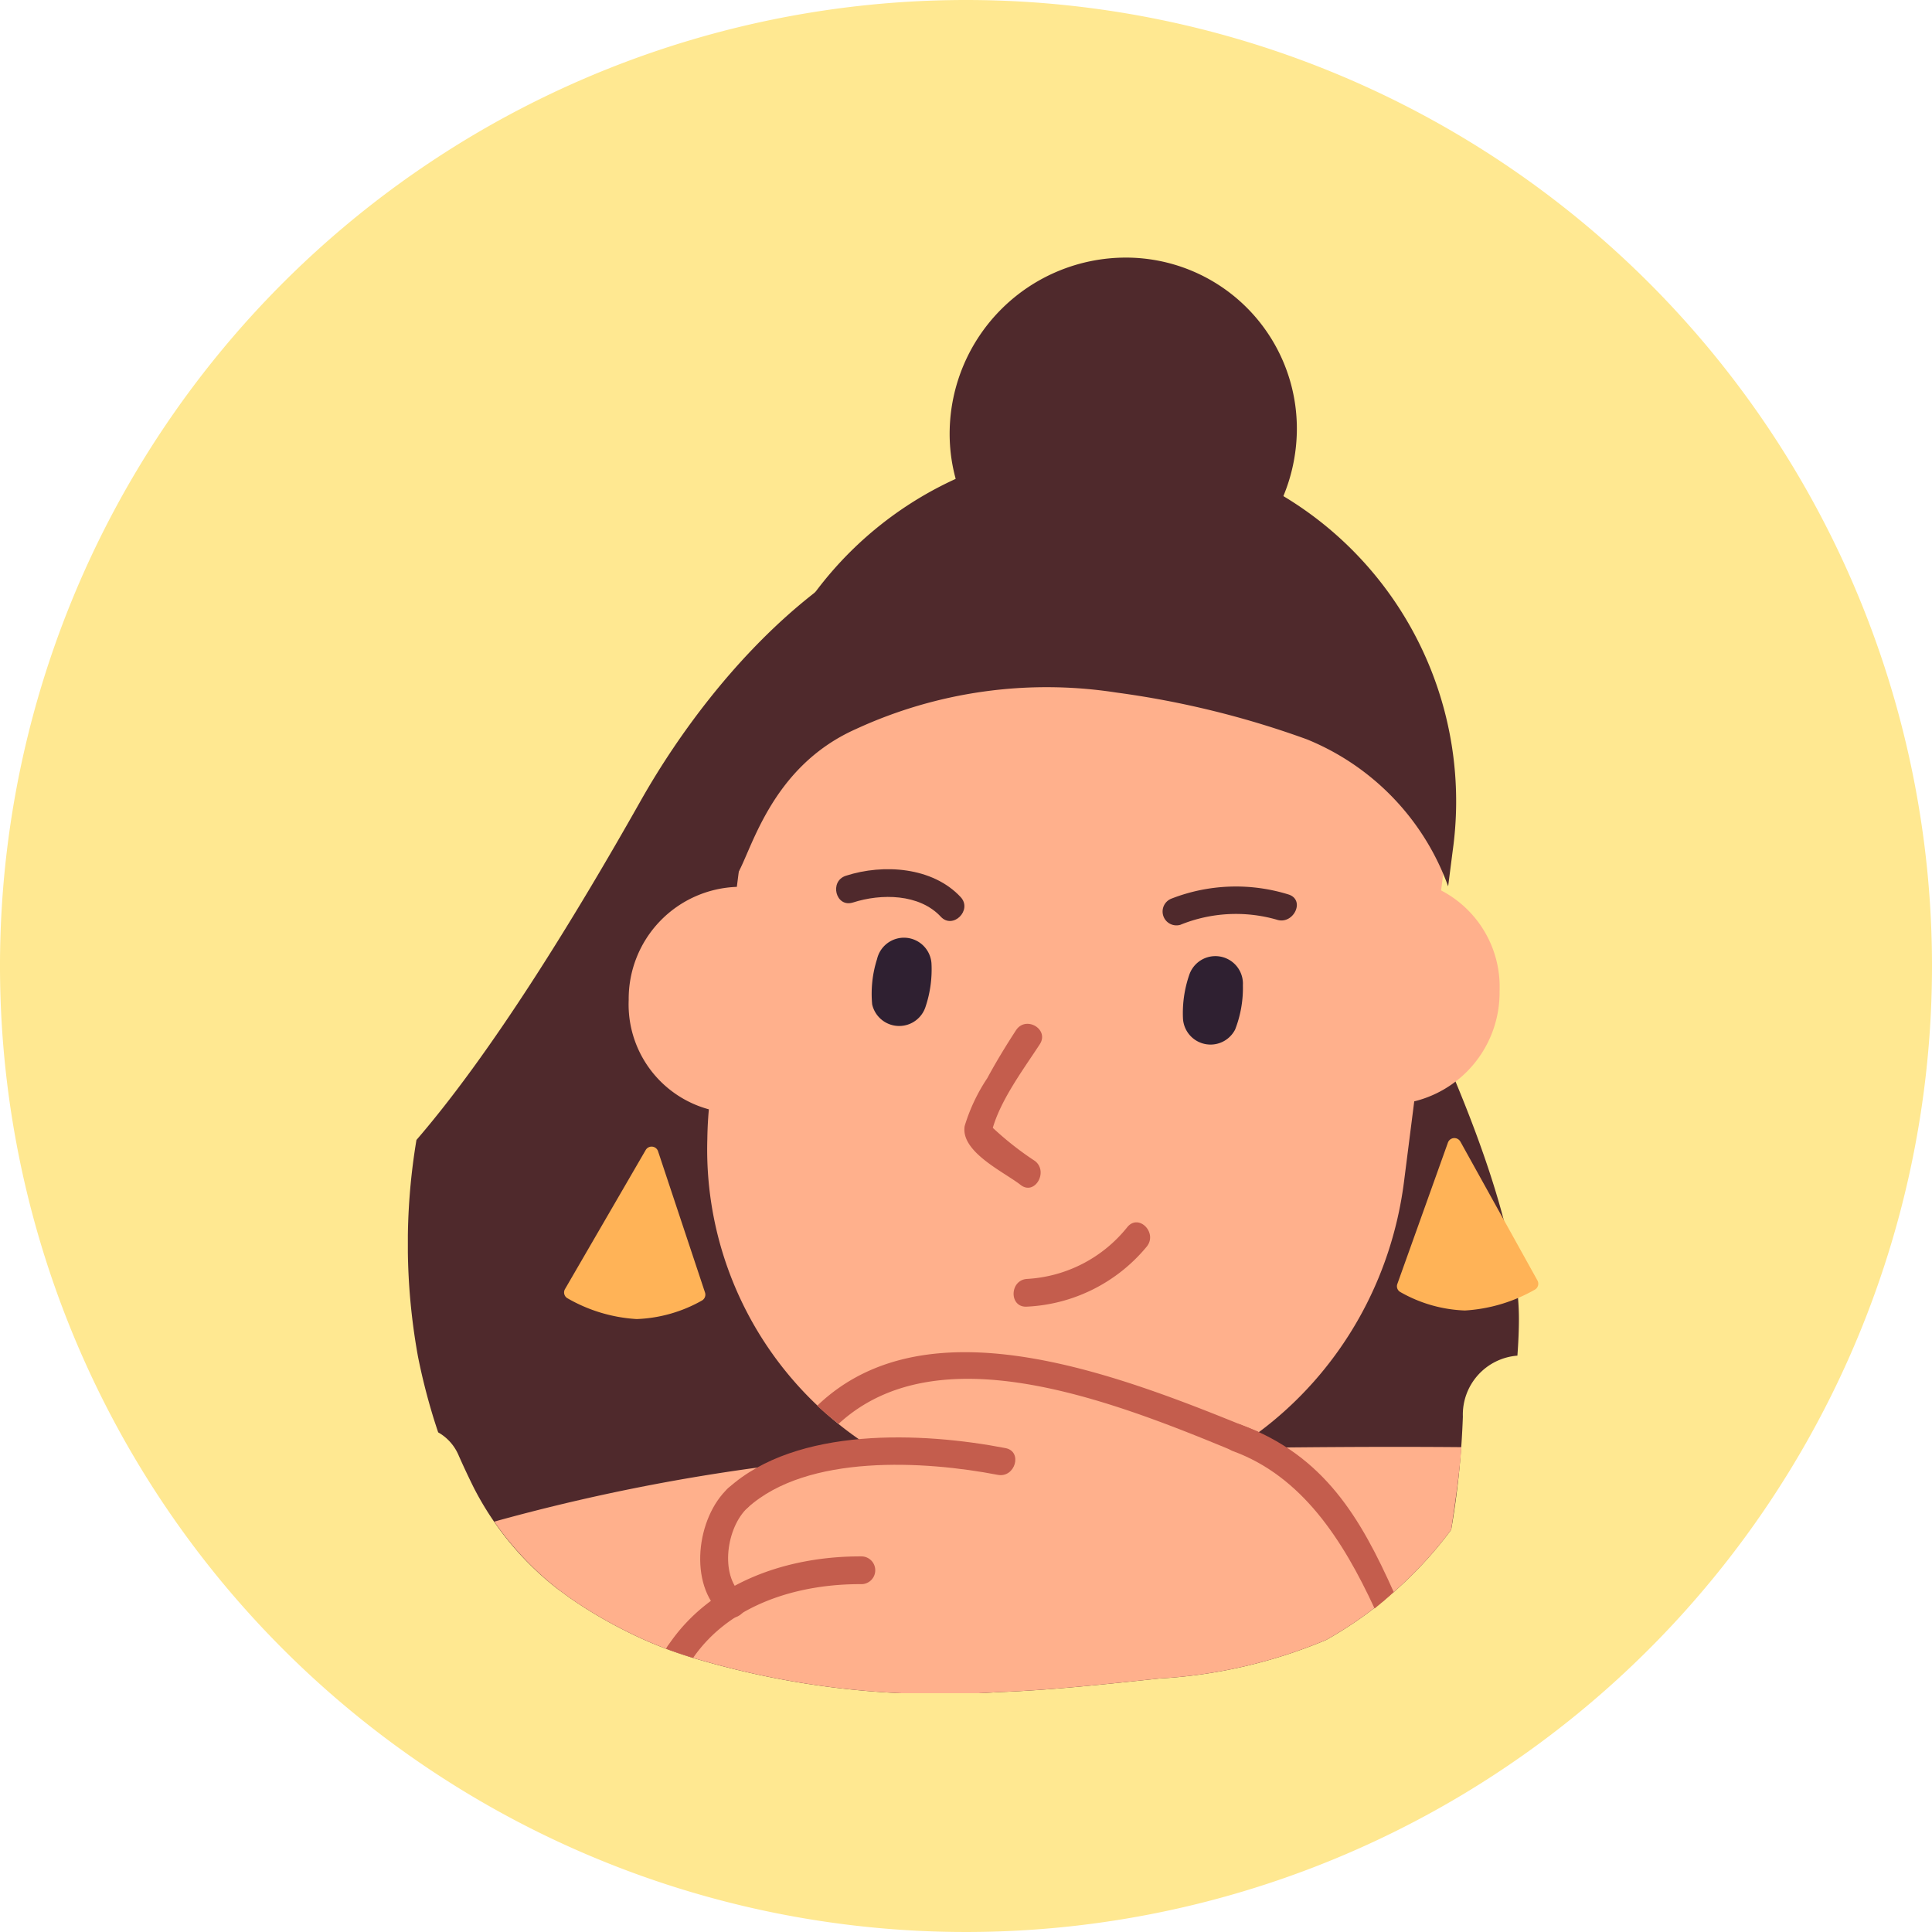 <svg id="Grupo_983322" data-name="Grupo 983322" xmlns="http://www.w3.org/2000/svg" xmlns:xlink="http://www.w3.org/1999/xlink" width="90" height="90" viewBox="0 0 90 90">
  <defs>
    <clipPath id="clip-path">
      <rect id="Rectángulo_45018" data-name="Rectángulo 45018" width="52.658" height="66.877" fill="none"/>
    </clipPath>
  </defs>
  <g id="Grupo_982989" data-name="Grupo 982989">
    <path id="Trazado_207349" data-name="Trazado 207349" d="M45,0A45,45,0,1,0,90,45,45,45,0,0,0,45,0Z" transform="translate(0)" fill="#ffe891"/>
    <g id="Grupo_984221" data-name="Grupo 984221" transform="translate(19 12)">
      <g id="Grupo_174383" data-name="Grupo 174383" transform="translate(0)" clip-path="url(#clip-path)">
        <path id="Trazado_180122" data-name="Trazado 180122" d="M1.155,88.7c.082.268.168.535.257.8a2.222,2.222,0,0,1,.931,1.022c.226.517.467,1.027.716,1.532a14.128,14.128,0,0,0,3.993,4.8c-.041-.038.462.335.477.345q.377.263.765.508c.607.384,1.235.735,1.877,1.057a19.211,19.211,0,0,0,3.354,1.314,40.082,40.082,0,0,0,13.94,1.525c2.524-.093,5.033-.372,7.544-.636a23.448,23.448,0,0,0,7.776-1.8,18.645,18.645,0,0,0,5.817-5.13,39.271,39.271,0,0,0,.544-5.267,2.755,2.755,0,0,1,2.541-2.844c.045-.625.07-1.2.07-1.706,0-5.17-3.87-13.654-6.977-19.5S35.326,47.1,28.17,46.882,14.429,53.732,10.836,60.095C7.754,65.552,3.93,71.788.4,75.878A29.319,29.319,0,0,0,.469,85.958q.276,1.386.686,2.74" transform="translate(0 -34.775)" fill="#4f292c"/>
        <path id="Trazado_180123" data-name="Trazado 180123" d="M88.425,53.394l-.208,1.655-1.732,13.6c-1.178,9.254-9.36,15.871-18.292,14.773A16.418,16.418,0,0,1,54.03,66.681a18.244,18.244,0,0,1,.138-2.016l1.137-8.957.8-6.281c1.179-9.267,9.36-15.885,18.293-14.786s15.2,9.5,14.024,18.754" transform="translate(-40.08 -25.609)" fill="#ffb08c"/>
        <path id="Trazado_180124" data-name="Trazado 180124" d="M136.952,115.249a6.885,6.885,0,0,1,4.483-.243c.775.268,1.357-.895.576-1.165a8.271,8.271,0,0,0-5.484.192.645.645,0,0,0,.425,1.216" transform="translate(-100.969 -84.167)" fill="#4f292c"/>
        <path id="Trazado_180125" data-name="Trazado 180125" d="M78.052,111.911c1.319-.426,3.1-.41,4.093.661.563.607,1.487-.308.926-.914-1.3-1.4-3.592-1.56-5.346-.994-.791.255-.47,1.5.328,1.246" transform="translate(-57.32 -81.868)" fill="#4f292c"/>
        <path id="Trazado_180126" data-name="Trazado 180126" d="M92.6,52.817l-.212,1.654a11.67,11.67,0,0,0-6.58-6.849,42.606,42.606,0,0,0-8.886-2.181,21.216,21.216,0,0,0-12.117,1.7c-4.054,1.8-4.895,5.83-5.587,6.854l.454-5.143A16.917,16.917,0,0,1,78.3,34.064,16.581,16.581,0,0,1,92.6,52.817" transform="translate(-43.928 -25.181)" fill="#4f292c"/>
        <path id="Trazado_180127" data-name="Trazado 180127" d="M168.258,117.273a5.219,5.219,0,0,1-5.067,5.27,5.062,5.062,0,0,1-4.933-5.27A5.22,5.22,0,0,1,163.325,112a5.062,5.062,0,0,1,4.933,5.269" transform="translate(-117.402 -83.089)" fill="#ffb08c"/>
        <path id="Trazado_180128" data-name="Trazado 180128" d="M49.846,118.813a5.219,5.219,0,0,1-5.067,5.269,5.062,5.062,0,0,1-4.933-5.269,5.22,5.22,0,0,1,5.067-5.269,5.062,5.062,0,0,1,4.933,5.269" transform="translate(-29.559 -84.231)" fill="#ffb08c"/>
        <path id="Trazado_180129" data-name="Trazado 180129" d="M31.992,160.574l-3.755,6.471a.311.311,0,0,0,.112.433,7.311,7.311,0,0,0,3.227.969,6.66,6.66,0,0,0,3.035-.862.315.315,0,0,0,.144-.378l-2.187-6.579a.317.317,0,0,0-.576-.053" transform="translate(-20.914 -119)" fill="#ffb357"/>
        <path id="Trazado_180130" data-name="Trazado 180130" d="M181.427,159.032l3.591,6.471a.316.316,0,0,1-.123.433,7.467,7.467,0,0,1-3.252.969,6.526,6.526,0,0,1-3.014-.862.308.308,0,0,1-.134-.378l2.354-6.579a.319.319,0,0,1,.577-.053" transform="translate(-132.4 -117.857)" fill="#ffb357"/>
        <path id="Trazado_180131" data-name="Trazado 180131" d="M113.937,8.086a8.212,8.212,0,0,1-8.189,8.086,7.964,7.964,0,0,1-7.984-8.086A8.211,8.211,0,0,1,105.953,0a7.964,7.964,0,0,1,7.984,8.086" transform="translate(-72.525)" fill="#4f292c"/>
        <path id="Trazado_180132" data-name="Trazado 180132" d="M18.613,221.278c-.041-.038.463.335.477.345q.377.263.765.508c.607.384,1.235.735,1.877,1.057a19.185,19.185,0,0,0,3.354,1.314,40.081,40.081,0,0,0,13.939,1.525c2.524-.093,5.033-.372,7.544-.636a23.445,23.445,0,0,0,7.776-1.8,18.644,18.644,0,0,0,5.817-5.13c.19-1.279.38-2.558.478-3.847-7.721-.067-15.062.15-18.942.129a92.242,92.242,0,0,0-26.114,3.34,14.416,14.416,0,0,0,3.03,3.194" transform="translate(-11.56 -159.2)" fill="#ffb08c"/>
        <path id="Trazado_180133" data-name="Trazado 180133" d="M142.631,127.4a5.332,5.332,0,0,1-.36,2.09,1.286,1.286,0,0,1-2.431-.523,5.46,5.46,0,0,1,.293-2.02,1.284,1.284,0,0,1,2.5.454" transform="translate(-103.733 -93.533)" fill="#2f2031"/>
        <path id="Trazado_180134" data-name="Trazado 180134" d="M83.917,123.737a5.321,5.321,0,0,0-.226,2.107,1.29,1.29,0,0,0,2.49.1,5.462,5.462,0,0,0,.272-2.023,1.286,1.286,0,0,0-2.535-.186" transform="translate(-62.062 -91.056)" fill="#2f2031"/>
        <path id="Trazado_180135" data-name="Trazado 180135" d="M47.888,239.086c1.744-2.519,4.929-3.45,7.852-3.431a.647.647,0,0,0,.016-1.293c-3.446-.022-7.062,1.181-9.05,4.173a.729.729,0,0,0-.068.128c.374.138.781.274,1.25.422" transform="translate(-34.598 -173.859)" fill="#c45d4d"/>
        <path id="Trazado_180136" data-name="Trazado 180136" d="M58.107,216.167c2.785-2.52,8.266-2.187,11.653-1.533.811.157,1.175-1.089.36-1.246-3.866-.747-9.732-1.016-12.915,1.865-.622.563.282,1.475.9.914" transform="translate(-42.281 -157.93)" fill="#c45d4d"/>
        <path id="Trazado_180137" data-name="Trazado 180137" d="M94.415,201.225a13.8,13.8,0,0,1-1.29.84c-5.837-2.417-13.709-5.4-18.26-1.215a12.177,12.177,0,0,1-1-.84c5.194-4.989,14.2-1.383,20.548,1.215" transform="translate(-54.797 -146.525)" fill="#c45d4d"/>
        <path id="Trazado_180138" data-name="Trazado 180138" d="M47.838,250.234c.3-.647-.718-1.2-1.167-.545-.028.041-.053.083-.081.124.373.138.779.274,1.247.422" transform="translate(-34.563 -185.012)" fill="#c45d4d"/>
        <path id="Trazado_180139" data-name="Trazado 180139" d="M54.055,221.527c-1.482,1.366-1.869,4.5-.282,5.88.62.541,1.55-.369.926-.914-1.056-.921-.72-3.149.259-4.052.617-.568-.287-1.481-.9-.914" transform="translate(-39.132 -164.204)" fill="#c45d4d"/>
        <path id="Trazado_180140" data-name="Trazado 180140" d="M147.669,211.7c3.2,1.173,5.106,4.118,6.591,7.329q.458-.367.891-.768c-1.523-3.394-3.211-6.362-7.129-7.8-.772-.285-1.124.956-.352,1.241" transform="translate(-109.226 -156.098)" fill="#c45d4d"/>
        <path id="Trazado_180141" data-name="Trazado 180141" d="M109.91,178.01a7.714,7.714,0,0,0,5.585-2.793c.528-.641-.369-1.56-.9-.914a6.44,6.44,0,0,1-4.667,2.415c-.828.046-.85,1.339-.017,1.292" transform="translate(-81.079 -129.141)" fill="#c45d4d"/>
        <path id="Trazado_180142" data-name="Trazado 180142" d="M102.824,138.555c-.474.729-.925,1.469-1.338,2.233a8.37,8.37,0,0,0-1.053,2.228c-.2,1.205,1.822,2.132,2.609,2.746.652.508,1.31-.614.667-1.116a14.632,14.632,0,0,1-2.216-1.785l.158.629c.272-1.455,1.485-3.058,2.281-4.282.457-.7-.652-1.352-1.108-.652" transform="translate(-74.495 -102.562)" fill="#c45d4d"/>
      </g>
    </g>
  </g>
</svg>
